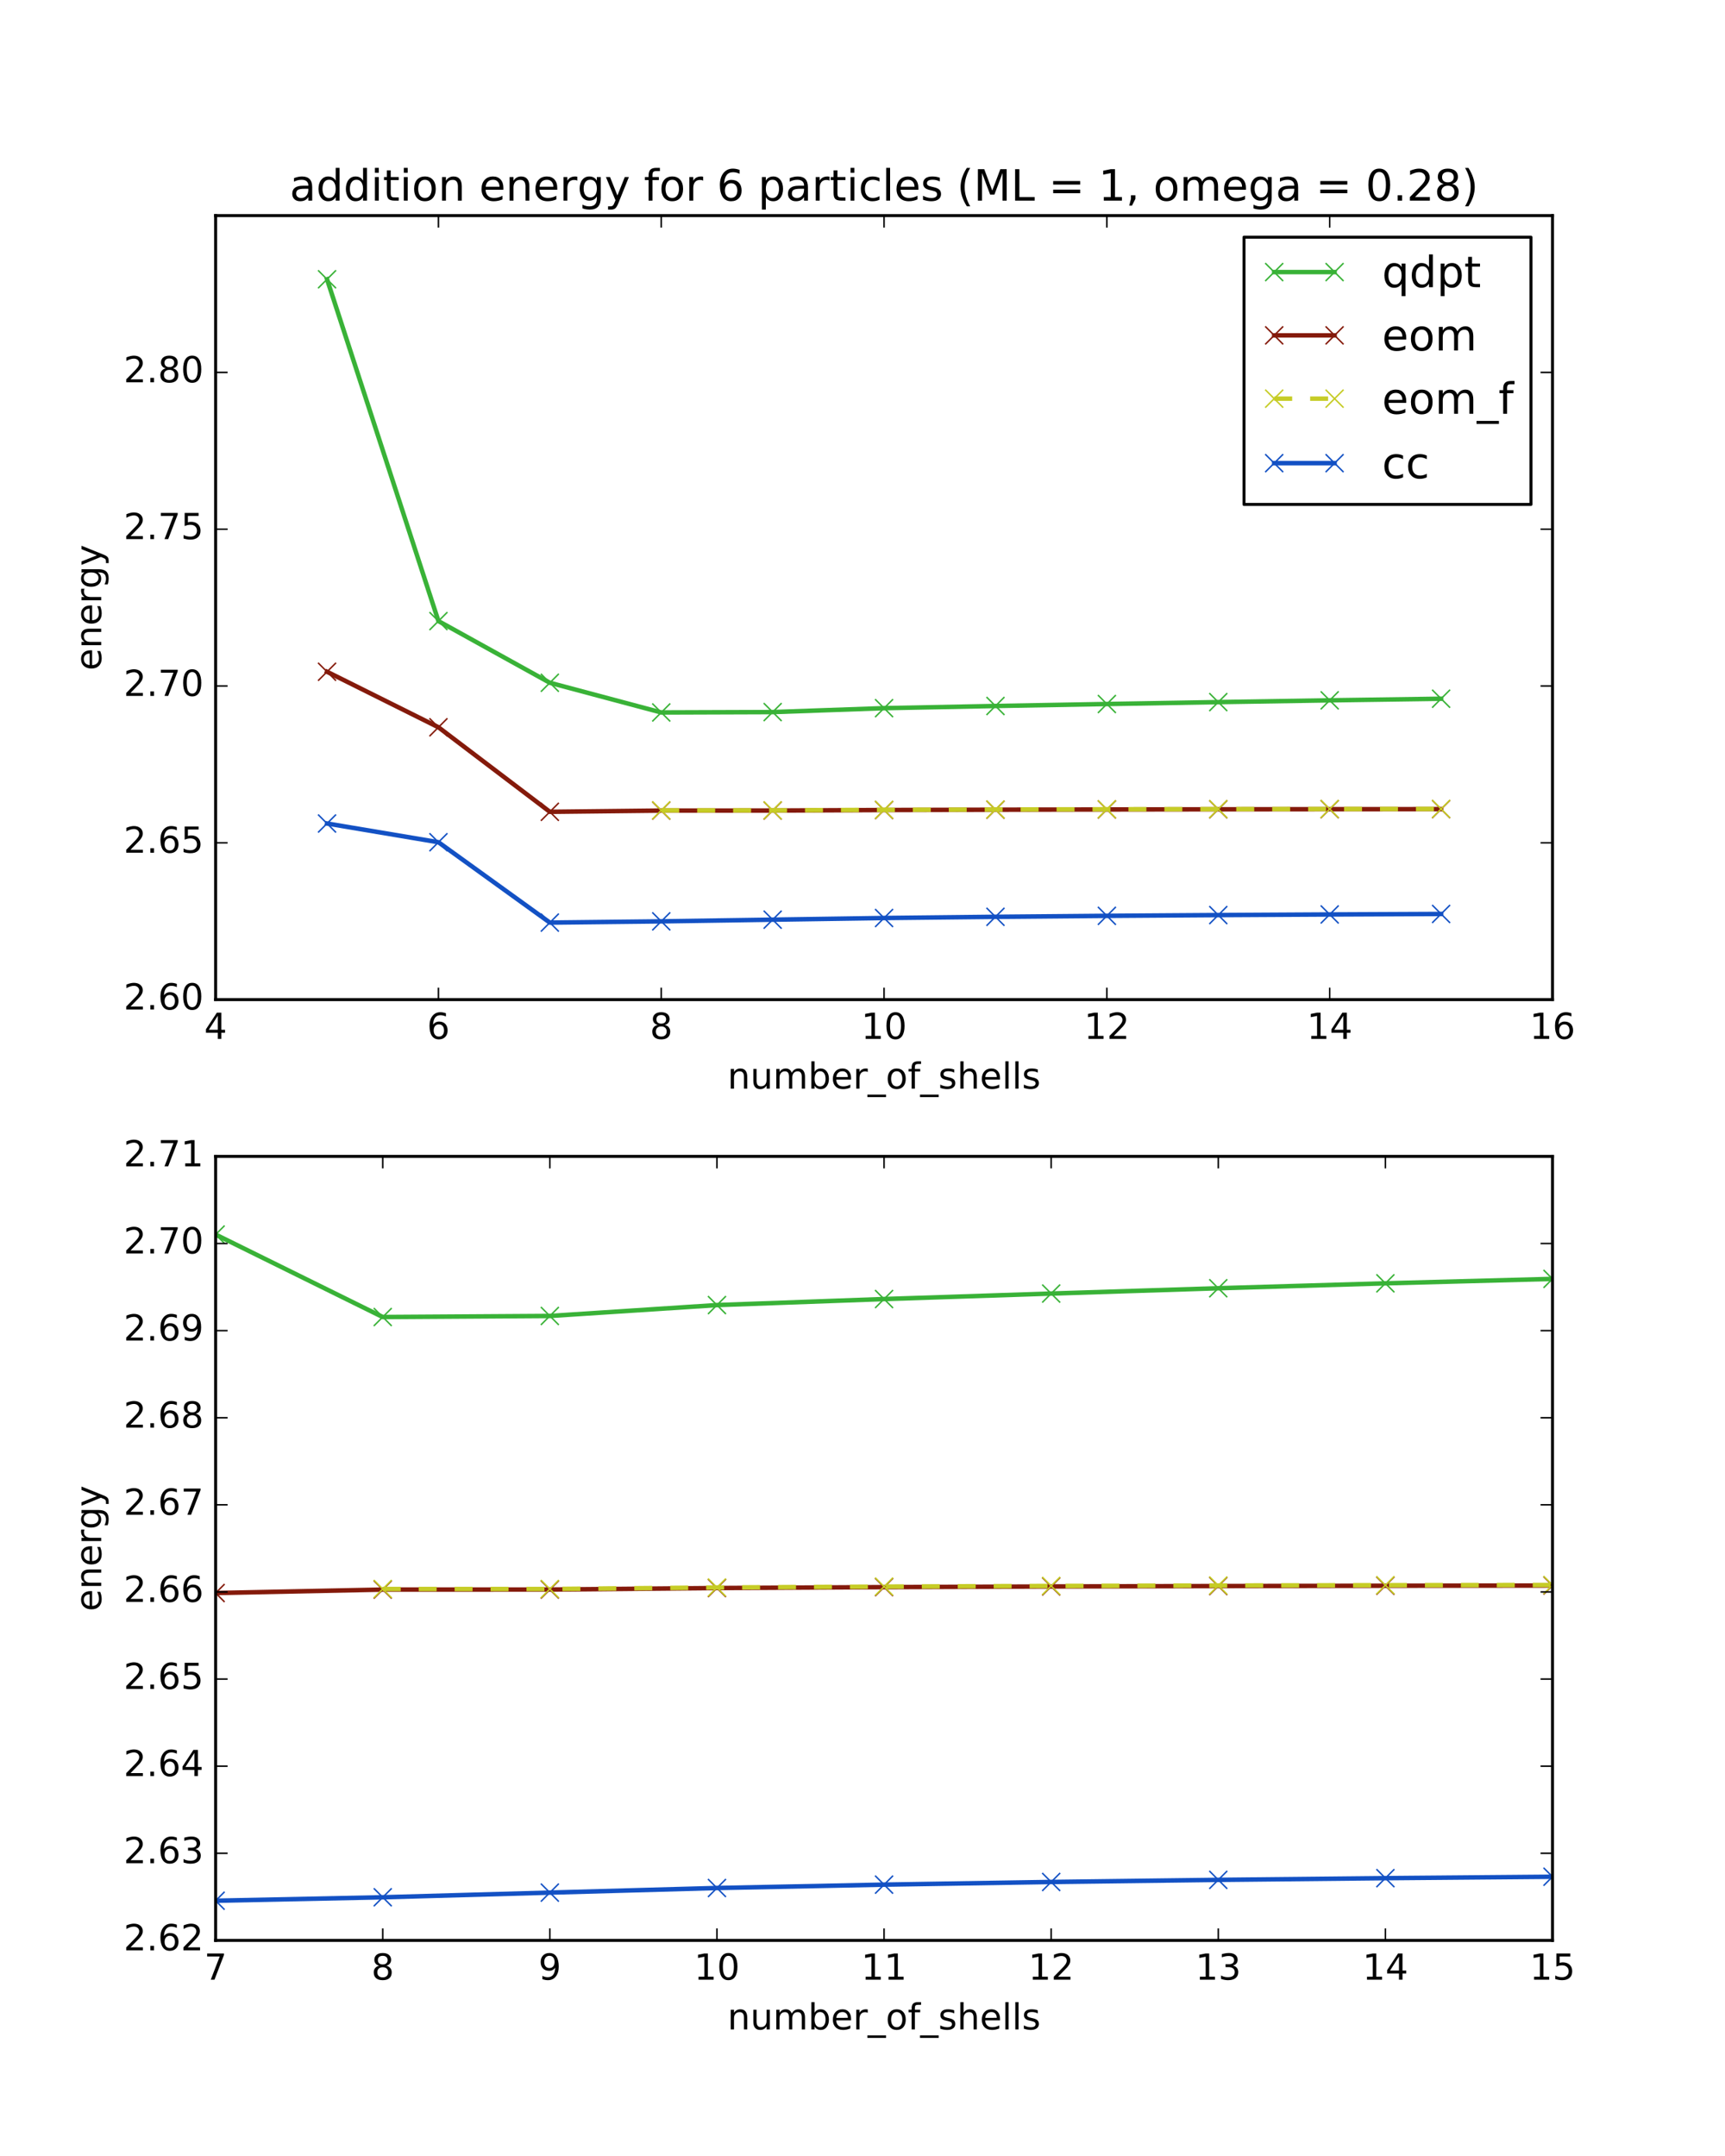 <?xml version="1.0" encoding="utf-8" standalone="no"?>
<!DOCTYPE svg PUBLIC "-//W3C//DTD SVG 1.1//EN"
  "http://www.w3.org/Graphics/SVG/1.1/DTD/svg11.dtd">
<!-- Created with matplotlib (http://matplotlib.org/) -->
<svg height="720pt" version="1.1" viewBox="0 0 576 720" width="576pt" xmlns="http://www.w3.org/2000/svg" xmlns:xlink="http://www.w3.org/1999/xlink">
 <defs>
  <style type="text/css">
*{stroke-linecap:butt;stroke-linejoin:round;stroke-miterlimit:100000;}
  </style>
 </defs>
 <g id="figure_1">
  <g id="patch_1">
   <path d="M 0 720 
L 576 720 
L 576 0 
L 0 0 
z
" style="fill:#ffffff;"/>
  </g>
  <g id="axes_1">
   <g id="patch_2">
    <path d="M 72 333.818 
L 518.4 333.818 
L 518.4 72 
L 72 72 
z
" style="fill:#ffffff;"/>
   </g>
   <g id="line2d_1">
    <path clip-path="url(#pc22240ea31)" d="M 109.2 93.262 
L 146.4 207.415 
L 183.6 228.013 
L 220.8 237.928 
L 258 237.801 
L 295.2 236.493 
L 332.4 235.767 
L 369.6 235.108 
L 406.8 234.469 
L 444 233.878 
L 481.2 233.345 
" style="fill:none;stroke:#39b237;stroke-linecap:square;stroke-width:1.5;"/>
    <defs>
     <path d="M -3 3 
L 3 -3 
M -3 -3 
L 3 3 
" id="m55ac9edc5b" style="stroke:#39b237;stroke-width:0.5;"/>
    </defs>
    <g clip-path="url(#pc22240ea31)">
     <use style="fill:#39b237;stroke:#39b237;stroke-width:0.5;" x="109.2" xlink:href="#m55ac9edc5b" y="93.262"/>
     <use style="fill:#39b237;stroke:#39b237;stroke-width:0.5;" x="146.4" xlink:href="#m55ac9edc5b" y="207.415"/>
     <use style="fill:#39b237;stroke:#39b237;stroke-width:0.5;" x="183.6" xlink:href="#m55ac9edc5b" y="228.013"/>
     <use style="fill:#39b237;stroke:#39b237;stroke-width:0.5;" x="220.8" xlink:href="#m55ac9edc5b" y="237.928"/>
     <use style="fill:#39b237;stroke:#39b237;stroke-width:0.5;" x="258.0" xlink:href="#m55ac9edc5b" y="237.801"/>
     <use style="fill:#39b237;stroke:#39b237;stroke-width:0.5;" x="295.2" xlink:href="#m55ac9edc5b" y="236.493"/>
     <use style="fill:#39b237;stroke:#39b237;stroke-width:0.5;" x="332.4" xlink:href="#m55ac9edc5b" y="235.767"/>
     <use style="fill:#39b237;stroke:#39b237;stroke-width:0.5;" x="369.6" xlink:href="#m55ac9edc5b" y="235.108"/>
     <use style="fill:#39b237;stroke:#39b237;stroke-width:0.5;" x="406.8" xlink:href="#m55ac9edc5b" y="234.469"/>
     <use style="fill:#39b237;stroke:#39b237;stroke-width:0.5;" x="444.0" xlink:href="#m55ac9edc5b" y="233.878"/>
     <use style="fill:#39b237;stroke:#39b237;stroke-width:0.5;" x="481.2" xlink:href="#m55ac9edc5b" y="233.345"/>
    </g>
   </g>
   <g id="line2d_2">
    <path clip-path="url(#pc22240ea31)" d="M 109.2 224.339 
L 146.4 242.872 
L 183.6 271.11 
L 220.8 270.698 
L 258 270.692 
L 295.2 270.511 
L 332.4 270.402 
L 369.6 270.322 
L 406.8 270.272 
L 444 270.234 
L 481.2 270.212 
" style="fill:none;stroke:#841a0b;stroke-linecap:square;stroke-width:1.5;"/>
    <defs>
     <path d="M -3 3 
L 3 -3 
M -3 -3 
L 3 3 
" id="m261d79cceb" style="stroke:#841a0b;stroke-width:0.5;"/>
    </defs>
    <g clip-path="url(#pc22240ea31)">
     <use style="fill:#841a0b;stroke:#841a0b;stroke-width:0.5;" x="109.2" xlink:href="#m261d79cceb" y="224.339"/>
     <use style="fill:#841a0b;stroke:#841a0b;stroke-width:0.5;" x="146.4" xlink:href="#m261d79cceb" y="242.872"/>
     <use style="fill:#841a0b;stroke:#841a0b;stroke-width:0.5;" x="183.6" xlink:href="#m261d79cceb" y="271.11"/>
     <use style="fill:#841a0b;stroke:#841a0b;stroke-width:0.5;" x="220.8" xlink:href="#m261d79cceb" y="270.698"/>
     <use style="fill:#841a0b;stroke:#841a0b;stroke-width:0.5;" x="258.0" xlink:href="#m261d79cceb" y="270.692"/>
     <use style="fill:#841a0b;stroke:#841a0b;stroke-width:0.5;" x="295.2" xlink:href="#m261d79cceb" y="270.511"/>
     <use style="fill:#841a0b;stroke:#841a0b;stroke-width:0.5;" x="332.4" xlink:href="#m261d79cceb" y="270.402"/>
     <use style="fill:#841a0b;stroke:#841a0b;stroke-width:0.5;" x="369.6" xlink:href="#m261d79cceb" y="270.322"/>
     <use style="fill:#841a0b;stroke:#841a0b;stroke-width:0.5;" x="406.8" xlink:href="#m261d79cceb" y="270.272"/>
     <use style="fill:#841a0b;stroke:#841a0b;stroke-width:0.5;" x="444.0" xlink:href="#m261d79cceb" y="270.234"/>
     <use style="fill:#841a0b;stroke:#841a0b;stroke-width:0.5;" x="481.2" xlink:href="#m261d79cceb" y="270.212"/>
    </g>
   </g>
   <g id="line2d_3">
    <path clip-path="url(#pc22240ea31)" d="M 220.8 270.625 
L 258 270.627 
L 295.2 270.447 
L 332.4 270.338 
L 369.6 270.259 
L 406.8 270.207 
L 444 270.171 
L 481.2 270.149 
" style="fill:none;stroke:#c6cc26;stroke-dasharray:6,6;stroke-dashoffset:0.0;stroke-width:1.5;"/>
    <defs>
     <path d="M -3 3 
L 3 -3 
M -3 -3 
L 3 3 
" id="m6da933703f" style="stroke:#c6cc26;stroke-width:0.5;"/>
    </defs>
    <g clip-path="url(#pc22240ea31)">
     <use style="fill:#c6cc26;stroke:#c6cc26;stroke-width:0.5;" x="220.8" xlink:href="#m6da933703f" y="270.625"/>
     <use style="fill:#c6cc26;stroke:#c6cc26;stroke-width:0.5;" x="258.0" xlink:href="#m6da933703f" y="270.627"/>
     <use style="fill:#c6cc26;stroke:#c6cc26;stroke-width:0.5;" x="295.2" xlink:href="#m6da933703f" y="270.447"/>
     <use style="fill:#c6cc26;stroke:#c6cc26;stroke-width:0.5;" x="332.4" xlink:href="#m6da933703f" y="270.338"/>
     <use style="fill:#c6cc26;stroke:#c6cc26;stroke-width:0.5;" x="369.6" xlink:href="#m6da933703f" y="270.259"/>
     <use style="fill:#c6cc26;stroke:#c6cc26;stroke-width:0.5;" x="406.8" xlink:href="#m6da933703f" y="270.207"/>
     <use style="fill:#c6cc26;stroke:#c6cc26;stroke-width:0.5;" x="444.0" xlink:href="#m6da933703f" y="270.171"/>
     <use style="fill:#c6cc26;stroke:#c6cc26;stroke-width:0.5;" x="481.2" xlink:href="#m6da933703f" y="270.149"/>
    </g>
   </g>
   <g id="line2d_4">
    <path clip-path="url(#pc22240ea31)" d="M 109.2 275.013 
L 146.4 281.263 
L 183.6 308.103 
L 220.8 307.688 
L 258 307.128 
L 295.2 306.574 
L 332.4 306.17 
L 369.6 305.848 
L 406.8 305.596 
L 444 305.389 
L 481.2 305.219 
" style="fill:none;stroke:#1351c4;stroke-linecap:square;stroke-width:1.5;"/>
    <defs>
     <path d="M -3 3 
L 3 -3 
M -3 -3 
L 3 3 
" id="md5817b0b1d" style="stroke:#1351c4;stroke-width:0.5;"/>
    </defs>
    <g clip-path="url(#pc22240ea31)">
     <use style="fill:#1351c4;stroke:#1351c4;stroke-width:0.5;" x="109.2" xlink:href="#md5817b0b1d" y="275.013"/>
     <use style="fill:#1351c4;stroke:#1351c4;stroke-width:0.5;" x="146.4" xlink:href="#md5817b0b1d" y="281.263"/>
     <use style="fill:#1351c4;stroke:#1351c4;stroke-width:0.5;" x="183.6" xlink:href="#md5817b0b1d" y="308.103"/>
     <use style="fill:#1351c4;stroke:#1351c4;stroke-width:0.5;" x="220.8" xlink:href="#md5817b0b1d" y="307.688"/>
     <use style="fill:#1351c4;stroke:#1351c4;stroke-width:0.5;" x="258.0" xlink:href="#md5817b0b1d" y="307.128"/>
     <use style="fill:#1351c4;stroke:#1351c4;stroke-width:0.5;" x="295.2" xlink:href="#md5817b0b1d" y="306.574"/>
     <use style="fill:#1351c4;stroke:#1351c4;stroke-width:0.5;" x="332.4" xlink:href="#md5817b0b1d" y="306.17"/>
     <use style="fill:#1351c4;stroke:#1351c4;stroke-width:0.5;" x="369.6" xlink:href="#md5817b0b1d" y="305.848"/>
     <use style="fill:#1351c4;stroke:#1351c4;stroke-width:0.5;" x="406.8" xlink:href="#md5817b0b1d" y="305.596"/>
     <use style="fill:#1351c4;stroke:#1351c4;stroke-width:0.5;" x="444.0" xlink:href="#md5817b0b1d" y="305.389"/>
     <use style="fill:#1351c4;stroke:#1351c4;stroke-width:0.5;" x="481.2" xlink:href="#md5817b0b1d" y="305.219"/>
    </g>
   </g>
   <g id="patch_3">
    <path d="M 72 72 
L 518.4 72 
" style="fill:none;stroke:#000000;stroke-linecap:square;stroke-linejoin:miter;"/>
   </g>
   <g id="patch_4">
    <path d="M 518.4 333.818 
L 518.4 72 
" style="fill:none;stroke:#000000;stroke-linecap:square;stroke-linejoin:miter;"/>
   </g>
   <g id="patch_5">
    <path d="M 72 333.818 
L 518.4 333.818 
" style="fill:none;stroke:#000000;stroke-linecap:square;stroke-linejoin:miter;"/>
   </g>
   <g id="patch_6">
    <path d="M 72 333.818 
L 72 72 
" style="fill:none;stroke:#000000;stroke-linecap:square;stroke-linejoin:miter;"/>
   </g>
   <g id="matplotlib.axis_1">
    <g id="xtick_1">
     <g id="line2d_5">
      <defs>
       <path d="M 0 0 
L 0 -4 
" id="me8865f9fe3" style="stroke:#000000;stroke-width:0.5;"/>
      </defs>
      <g>
       <use style="stroke:#000000;stroke-width:0.5;" x="72.0" xlink:href="#me8865f9fe3" y="333.818"/>
      </g>
     </g>
     <g id="line2d_6">
      <defs>
       <path d="M 0 0 
L 0 4 
" id="m8714e551fa" style="stroke:#000000;stroke-width:0.5;"/>
      </defs>
      <g>
       <use style="stroke:#000000;stroke-width:0.5;" x="72.0" xlink:href="#m8714e551fa" y="72.0"/>
      </g>
     </g>
     <g id="text_1">
      <!-- 4 -->
      <defs>
       <path d="M 37.797 64.312 
L 12.891 25.391 
L 37.797 25.391 
z
M 35.203 72.906 
L 47.609 72.906 
L 47.609 25.391 
L 58.016 25.391 
L 58.016 17.188 
L 47.609 17.188 
L 47.609 0 
L 37.797 0 
L 37.797 17.188 
L 4.891 17.188 
L 4.891 26.703 
z
" id="BitstreamVeraSans-Roman-34"/>
      </defs>
      <g transform="translate(68.183 346.936)scale(0.12 -0.12)">
       <use xlink:href="#BitstreamVeraSans-Roman-34"/>
      </g>
     </g>
    </g>
    <g id="xtick_2">
     <g id="line2d_7">
      <g>
       <use style="stroke:#000000;stroke-width:0.5;" x="146.4" xlink:href="#me8865f9fe3" y="333.818"/>
      </g>
     </g>
     <g id="line2d_8">
      <g>
       <use style="stroke:#000000;stroke-width:0.5;" x="146.4" xlink:href="#m8714e551fa" y="72.0"/>
      </g>
     </g>
     <g id="text_2">
      <!-- 6 -->
      <defs>
       <path d="M 33.016 40.375 
Q 26.375 40.375 22.484 35.828 
Q 18.609 31.297 18.609 23.391 
Q 18.609 15.531 22.484 10.953 
Q 26.375 6.391 33.016 6.391 
Q 39.656 6.391 43.531 10.953 
Q 47.406 15.531 47.406 23.391 
Q 47.406 31.297 43.531 35.828 
Q 39.656 40.375 33.016 40.375 
M 52.594 71.297 
L 52.594 62.312 
Q 48.875 64.062 45.094 64.984 
Q 41.312 65.922 37.594 65.922 
Q 27.828 65.922 22.672 59.328 
Q 17.531 52.734 16.797 39.406 
Q 19.672 43.656 24.016 45.922 
Q 28.375 48.188 33.594 48.188 
Q 44.578 48.188 50.953 41.516 
Q 57.328 34.859 57.328 23.391 
Q 57.328 12.156 50.688 5.359 
Q 44.047 -1.422 33.016 -1.422 
Q 20.359 -1.422 13.672 8.266 
Q 6.984 17.969 6.984 36.375 
Q 6.984 53.656 15.188 63.938 
Q 23.391 74.219 37.203 74.219 
Q 40.922 74.219 44.703 73.484 
Q 48.484 72.75 52.594 71.297 
" id="BitstreamVeraSans-Roman-36"/>
      </defs>
      <g transform="translate(142.583 346.936)scale(0.12 -0.12)">
       <use xlink:href="#BitstreamVeraSans-Roman-36"/>
      </g>
     </g>
    </g>
    <g id="xtick_3">
     <g id="line2d_9">
      <g>
       <use style="stroke:#000000;stroke-width:0.5;" x="220.8" xlink:href="#me8865f9fe3" y="333.818"/>
      </g>
     </g>
     <g id="line2d_10">
      <g>
       <use style="stroke:#000000;stroke-width:0.5;" x="220.8" xlink:href="#m8714e551fa" y="72.0"/>
      </g>
     </g>
     <g id="text_3">
      <!-- 8 -->
      <defs>
       <path d="M 31.781 34.625 
Q 24.75 34.625 20.719 30.859 
Q 16.703 27.094 16.703 20.516 
Q 16.703 13.922 20.719 10.156 
Q 24.75 6.391 31.781 6.391 
Q 38.812 6.391 42.859 10.172 
Q 46.922 13.969 46.922 20.516 
Q 46.922 27.094 42.891 30.859 
Q 38.875 34.625 31.781 34.625 
M 21.922 38.812 
Q 15.578 40.375 12.031 44.719 
Q 8.5 49.078 8.5 55.328 
Q 8.5 64.062 14.719 69.141 
Q 20.953 74.219 31.781 74.219 
Q 42.672 74.219 48.875 69.141 
Q 55.078 64.062 55.078 55.328 
Q 55.078 49.078 51.531 44.719 
Q 48 40.375 41.703 38.812 
Q 48.828 37.156 52.797 32.312 
Q 56.781 27.484 56.781 20.516 
Q 56.781 9.906 50.312 4.234 
Q 43.844 -1.422 31.781 -1.422 
Q 19.734 -1.422 13.25 4.234 
Q 6.781 9.906 6.781 20.516 
Q 6.781 27.484 10.781 32.312 
Q 14.797 37.156 21.922 38.812 
M 18.312 54.391 
Q 18.312 48.734 21.844 45.562 
Q 25.391 42.391 31.781 42.391 
Q 38.141 42.391 41.719 45.562 
Q 45.312 48.734 45.312 54.391 
Q 45.312 60.062 41.719 63.234 
Q 38.141 66.406 31.781 66.406 
Q 25.391 66.406 21.844 63.234 
Q 18.312 60.062 18.312 54.391 
" id="BitstreamVeraSans-Roman-38"/>
      </defs>
      <g transform="translate(216.982 346.936)scale(0.12 -0.12)">
       <use xlink:href="#BitstreamVeraSans-Roman-38"/>
      </g>
     </g>
    </g>
    <g id="xtick_4">
     <g id="line2d_11">
      <g>
       <use style="stroke:#000000;stroke-width:0.5;" x="295.2" xlink:href="#me8865f9fe3" y="333.818"/>
      </g>
     </g>
     <g id="line2d_12">
      <g>
       <use style="stroke:#000000;stroke-width:0.5;" x="295.2" xlink:href="#m8714e551fa" y="72.0"/>
      </g>
     </g>
     <g id="text_4">
      <!-- 10 -->
      <defs>
       <path d="M 31.781 66.406 
Q 24.172 66.406 20.328 58.906 
Q 16.5 51.422 16.5 36.375 
Q 16.5 21.391 20.328 13.891 
Q 24.172 6.391 31.781 6.391 
Q 39.453 6.391 43.281 13.891 
Q 47.125 21.391 47.125 36.375 
Q 47.125 51.422 43.281 58.906 
Q 39.453 66.406 31.781 66.406 
M 31.781 74.219 
Q 44.047 74.219 50.516 64.516 
Q 56.984 54.828 56.984 36.375 
Q 56.984 17.969 50.516 8.266 
Q 44.047 -1.422 31.781 -1.422 
Q 19.531 -1.422 13.062 8.266 
Q 6.594 17.969 6.594 36.375 
Q 6.594 54.828 13.062 64.516 
Q 19.531 74.219 31.781 74.219 
" id="BitstreamVeraSans-Roman-30"/>
       <path d="M 12.406 8.297 
L 28.516 8.297 
L 28.516 63.922 
L 10.984 60.406 
L 10.984 69.391 
L 28.422 72.906 
L 38.281 72.906 
L 38.281 8.297 
L 54.391 8.297 
L 54.391 0 
L 12.406 0 
z
" id="BitstreamVeraSans-Roman-31"/>
      </defs>
      <g transform="translate(287.565 346.936)scale(0.12 -0.12)">
       <use xlink:href="#BitstreamVeraSans-Roman-31"/>
       <use x="63.623" xlink:href="#BitstreamVeraSans-Roman-30"/>
      </g>
     </g>
    </g>
    <g id="xtick_5">
     <g id="line2d_13">
      <g>
       <use style="stroke:#000000;stroke-width:0.5;" x="369.6" xlink:href="#me8865f9fe3" y="333.818"/>
      </g>
     </g>
     <g id="line2d_14">
      <g>
       <use style="stroke:#000000;stroke-width:0.5;" x="369.6" xlink:href="#m8714e551fa" y="72.0"/>
      </g>
     </g>
     <g id="text_5">
      <!-- 12 -->
      <defs>
       <path d="M 19.188 8.297 
L 53.609 8.297 
L 53.609 0 
L 7.328 0 
L 7.328 8.297 
Q 12.938 14.109 22.625 23.891 
Q 32.328 33.688 34.812 36.531 
Q 39.547 41.844 41.422 45.531 
Q 43.312 49.219 43.312 52.781 
Q 43.312 58.594 39.234 62.25 
Q 35.156 65.922 28.609 65.922 
Q 23.969 65.922 18.812 64.312 
Q 13.672 62.703 7.812 59.422 
L 7.812 69.391 
Q 13.766 71.781 18.938 73 
Q 24.125 74.219 28.422 74.219 
Q 39.75 74.219 46.484 68.547 
Q 53.219 62.891 53.219 53.422 
Q 53.219 48.922 51.531 44.891 
Q 49.859 40.875 45.406 35.406 
Q 44.188 33.984 37.641 27.219 
Q 31.109 20.453 19.188 8.297 
" id="BitstreamVeraSans-Roman-32"/>
      </defs>
      <g transform="translate(361.965 346.936)scale(0.12 -0.12)">
       <use xlink:href="#BitstreamVeraSans-Roman-31"/>
       <use x="63.623" xlink:href="#BitstreamVeraSans-Roman-32"/>
      </g>
     </g>
    </g>
    <g id="xtick_6">
     <g id="line2d_15">
      <g>
       <use style="stroke:#000000;stroke-width:0.5;" x="444.0" xlink:href="#me8865f9fe3" y="333.818"/>
      </g>
     </g>
     <g id="line2d_16">
      <g>
       <use style="stroke:#000000;stroke-width:0.5;" x="444.0" xlink:href="#m8714e551fa" y="72.0"/>
      </g>
     </g>
     <g id="text_6">
      <!-- 14 -->
      <g transform="translate(436.365 346.936)scale(0.12 -0.12)">
       <use xlink:href="#BitstreamVeraSans-Roman-31"/>
       <use x="63.623" xlink:href="#BitstreamVeraSans-Roman-34"/>
      </g>
     </g>
    </g>
    <g id="xtick_7">
     <g id="line2d_17">
      <g>
       <use style="stroke:#000000;stroke-width:0.5;" x="518.4" xlink:href="#me8865f9fe3" y="333.818"/>
      </g>
     </g>
     <g id="line2d_18">
      <g>
       <use style="stroke:#000000;stroke-width:0.5;" x="518.4" xlink:href="#m8714e551fa" y="72.0"/>
      </g>
     </g>
     <g id="text_7">
      <!-- 16 -->
      <g transform="translate(510.765 346.936)scale(0.12 -0.12)">
       <use xlink:href="#BitstreamVeraSans-Roman-31"/>
       <use x="63.623" xlink:href="#BitstreamVeraSans-Roman-36"/>
      </g>
     </g>
    </g>
    <g id="text_8">
     <!-- number_of_shells -->
     <defs>
      <path d="M 52 44.188 
Q 55.375 50.25 60.062 53.125 
Q 64.75 56 71.094 56 
Q 79.641 56 84.281 50.016 
Q 88.922 44.047 88.922 33.016 
L 88.922 0 
L 79.891 0 
L 79.891 32.719 
Q 79.891 40.578 77.094 44.375 
Q 74.312 48.188 68.609 48.188 
Q 61.625 48.188 57.562 43.547 
Q 53.516 38.922 53.516 30.906 
L 53.516 0 
L 44.484 0 
L 44.484 32.719 
Q 44.484 40.625 41.703 44.406 
Q 38.922 48.188 33.109 48.188 
Q 26.219 48.188 22.156 43.531 
Q 18.109 38.875 18.109 30.906 
L 18.109 0 
L 9.078 0 
L 9.078 54.688 
L 18.109 54.688 
L 18.109 46.188 
Q 21.188 51.219 25.484 53.609 
Q 29.781 56 35.688 56 
Q 41.656 56 45.828 52.969 
Q 50 49.953 52 44.188 
" id="BitstreamVeraSans-Roman-6d"/>
      <path d="M 30.609 48.391 
Q 23.391 48.391 19.188 42.75 
Q 14.984 37.109 14.984 27.297 
Q 14.984 17.484 19.156 11.844 
Q 23.344 6.203 30.609 6.203 
Q 37.797 6.203 41.984 11.859 
Q 46.188 17.531 46.188 27.297 
Q 46.188 37.016 41.984 42.703 
Q 37.797 48.391 30.609 48.391 
M 30.609 56 
Q 42.328 56 49.016 48.375 
Q 55.719 40.766 55.719 27.297 
Q 55.719 13.875 49.016 6.219 
Q 42.328 -1.422 30.609 -1.422 
Q 18.844 -1.422 12.172 6.219 
Q 5.516 13.875 5.516 27.297 
Q 5.516 40.766 12.172 48.375 
Q 18.844 56 30.609 56 
" id="BitstreamVeraSans-Roman-6f"/>
      <path d="M 9.422 75.984 
L 18.406 75.984 
L 18.406 0 
L 9.422 0 
z
" id="BitstreamVeraSans-Roman-6c"/>
      <path d="M 44.281 53.078 
L 44.281 44.578 
Q 40.484 46.531 36.375 47.5 
Q 32.281 48.484 27.875 48.484 
Q 21.188 48.484 17.844 46.438 
Q 14.5 44.391 14.5 40.281 
Q 14.5 37.156 16.891 35.375 
Q 19.281 33.594 26.516 31.984 
L 29.594 31.297 
Q 39.156 29.25 43.188 25.516 
Q 47.219 21.781 47.219 15.094 
Q 47.219 7.469 41.188 3.016 
Q 35.156 -1.422 24.609 -1.422 
Q 20.219 -1.422 15.453 -0.562 
Q 10.688 0.297 5.422 2 
L 5.422 11.281 
Q 10.406 8.688 15.234 7.391 
Q 20.062 6.109 24.812 6.109 
Q 31.156 6.109 34.562 8.281 
Q 37.984 10.453 37.984 14.406 
Q 37.984 18.062 35.516 20.016 
Q 33.062 21.969 24.703 23.781 
L 21.578 24.516 
Q 13.234 26.266 9.516 29.906 
Q 5.812 33.547 5.812 39.891 
Q 5.812 47.609 11.281 51.797 
Q 16.75 56 26.812 56 
Q 31.781 56 36.172 55.266 
Q 40.578 54.547 44.281 53.078 
" id="BitstreamVeraSans-Roman-73"/>
      <path d="M 8.5 21.578 
L 8.5 54.688 
L 17.484 54.688 
L 17.484 21.922 
Q 17.484 14.156 20.5 10.266 
Q 23.531 6.391 29.594 6.391 
Q 36.859 6.391 41.078 11.031 
Q 45.312 15.672 45.312 23.688 
L 45.312 54.688 
L 54.297 54.688 
L 54.297 0 
L 45.312 0 
L 45.312 8.406 
Q 42.047 3.422 37.719 1 
Q 33.406 -1.422 27.688 -1.422 
Q 18.266 -1.422 13.375 4.438 
Q 8.5 10.297 8.5 21.578 
" id="BitstreamVeraSans-Roman-75"/>
      <path d="M 54.891 33.016 
L 54.891 0 
L 45.906 0 
L 45.906 32.719 
Q 45.906 40.484 42.875 44.328 
Q 39.844 48.188 33.797 48.188 
Q 26.516 48.188 22.312 43.547 
Q 18.109 38.922 18.109 30.906 
L 18.109 0 
L 9.078 0 
L 9.078 54.688 
L 18.109 54.688 
L 18.109 46.188 
Q 21.344 51.125 25.703 53.562 
Q 30.078 56 35.797 56 
Q 45.219 56 50.047 50.172 
Q 54.891 44.344 54.891 33.016 
" id="BitstreamVeraSans-Roman-6e"/>
      <path d="M 48.688 27.297 
Q 48.688 37.203 44.609 42.844 
Q 40.531 48.484 33.406 48.484 
Q 26.266 48.484 22.188 42.844 
Q 18.109 37.203 18.109 27.297 
Q 18.109 17.391 22.188 11.75 
Q 26.266 6.109 33.406 6.109 
Q 40.531 6.109 44.609 11.75 
Q 48.688 17.391 48.688 27.297 
M 18.109 46.391 
Q 20.953 51.266 25.266 53.625 
Q 29.594 56 35.594 56 
Q 45.562 56 51.781 48.094 
Q 58.016 40.188 58.016 27.297 
Q 58.016 14.406 51.781 6.484 
Q 45.562 -1.422 35.594 -1.422 
Q 29.594 -1.422 25.266 0.953 
Q 20.953 3.328 18.109 8.203 
L 18.109 0 
L 9.078 0 
L 9.078 75.984 
L 18.109 75.984 
z
" id="BitstreamVeraSans-Roman-62"/>
      <path d="M 41.109 46.297 
Q 39.594 47.172 37.812 47.578 
Q 36.031 48 33.891 48 
Q 26.266 48 22.188 43.047 
Q 18.109 38.094 18.109 28.812 
L 18.109 0 
L 9.078 0 
L 9.078 54.688 
L 18.109 54.688 
L 18.109 46.188 
Q 20.953 51.172 25.484 53.578 
Q 30.031 56 36.531 56 
Q 37.453 56 38.578 55.875 
Q 39.703 55.766 41.062 55.516 
z
" id="BitstreamVeraSans-Roman-72"/>
      <path d="M 54.891 33.016 
L 54.891 0 
L 45.906 0 
L 45.906 32.719 
Q 45.906 40.484 42.875 44.328 
Q 39.844 48.188 33.797 48.188 
Q 26.516 48.188 22.312 43.547 
Q 18.109 38.922 18.109 30.906 
L 18.109 0 
L 9.078 0 
L 9.078 75.984 
L 18.109 75.984 
L 18.109 46.188 
Q 21.344 51.125 25.703 53.562 
Q 30.078 56 35.797 56 
Q 45.219 56 50.047 50.172 
Q 54.891 44.344 54.891 33.016 
" id="BitstreamVeraSans-Roman-68"/>
      <path d="M 50.984 -16.609 
L 50.984 -23.578 
L -0.984 -23.578 
L -0.984 -16.609 
z
" id="BitstreamVeraSans-Roman-5f"/>
      <path d="M 37.109 75.984 
L 37.109 68.5 
L 28.516 68.5 
Q 23.688 68.5 21.797 66.547 
Q 19.922 64.594 19.922 59.516 
L 19.922 54.688 
L 34.719 54.688 
L 34.719 47.703 
L 19.922 47.703 
L 19.922 0 
L 10.891 0 
L 10.891 47.703 
L 2.297 47.703 
L 2.297 54.688 
L 10.891 54.688 
L 10.891 58.5 
Q 10.891 67.625 15.141 71.797 
Q 19.391 75.984 28.609 75.984 
z
" id="BitstreamVeraSans-Roman-66"/>
      <path d="M 56.203 29.594 
L 56.203 25.203 
L 14.891 25.203 
Q 15.484 15.922 20.484 11.062 
Q 25.484 6.203 34.422 6.203 
Q 39.594 6.203 44.453 7.469 
Q 49.312 8.734 54.109 11.281 
L 54.109 2.781 
Q 49.266 0.734 44.188 -0.344 
Q 39.109 -1.422 33.891 -1.422 
Q 20.797 -1.422 13.156 6.188 
Q 5.516 13.812 5.516 26.812 
Q 5.516 40.234 12.766 48.109 
Q 20.016 56 32.328 56 
Q 43.359 56 49.781 48.891 
Q 56.203 41.797 56.203 29.594 
M 47.219 32.234 
Q 47.125 39.594 43.094 43.984 
Q 39.062 48.391 32.422 48.391 
Q 24.906 48.391 20.391 44.141 
Q 15.875 39.891 15.188 32.172 
z
" id="BitstreamVeraSans-Roman-65"/>
     </defs>
     <g transform="translate(242.92 363.55)scale(0.12 -0.12)">
      <use xlink:href="#BitstreamVeraSans-Roman-6e"/>
      <use x="63.379" xlink:href="#BitstreamVeraSans-Roman-75"/>
      <use x="126.758" xlink:href="#BitstreamVeraSans-Roman-6d"/>
      <use x="224.17" xlink:href="#BitstreamVeraSans-Roman-62"/>
      <use x="287.646" xlink:href="#BitstreamVeraSans-Roman-65"/>
      <use x="349.17" xlink:href="#BitstreamVeraSans-Roman-72"/>
      <use x="390.283" xlink:href="#BitstreamVeraSans-Roman-5f"/>
      <use x="440.283" xlink:href="#BitstreamVeraSans-Roman-6f"/>
      <use x="501.465" xlink:href="#BitstreamVeraSans-Roman-66"/>
      <use x="536.67" xlink:href="#BitstreamVeraSans-Roman-5f"/>
      <use x="586.67" xlink:href="#BitstreamVeraSans-Roman-73"/>
      <use x="638.77" xlink:href="#BitstreamVeraSans-Roman-68"/>
      <use x="702.148" xlink:href="#BitstreamVeraSans-Roman-65"/>
      <use x="763.672" xlink:href="#BitstreamVeraSans-Roman-6c"/>
      <use x="791.455" xlink:href="#BitstreamVeraSans-Roman-6c"/>
      <use x="819.238" xlink:href="#BitstreamVeraSans-Roman-73"/>
     </g>
    </g>
   </g>
   <g id="matplotlib.axis_2">
    <g id="ytick_1">
     <g id="line2d_19">
      <defs>
       <path d="M 0 0 
L 4 0 
" id="m36a2c54560" style="stroke:#000000;stroke-width:0.5;"/>
      </defs>
      <g>
       <use style="stroke:#000000;stroke-width:0.5;" x="72.0" xlink:href="#m36a2c54560" y="333.818"/>
      </g>
     </g>
     <g id="line2d_20">
      <defs>
       <path d="M 0 0 
L -4 0 
" id="mc17697d882" style="stroke:#000000;stroke-width:0.5;"/>
      </defs>
      <g>
       <use style="stroke:#000000;stroke-width:0.5;" x="518.4" xlink:href="#mc17697d882" y="333.818"/>
      </g>
     </g>
     <g id="text_9">
      <!-- 2.60 -->
      <defs>
       <path d="M 10.688 12.406 
L 21 12.406 
L 21 0 
L 10.688 0 
z
" id="BitstreamVeraSans-Roman-2e"/>
      </defs>
      <g transform="translate(41.281 337.129)scale(0.12 -0.12)">
       <use xlink:href="#BitstreamVeraSans-Roman-32"/>
       <use x="63.623" xlink:href="#BitstreamVeraSans-Roman-2e"/>
       <use x="95.41" xlink:href="#BitstreamVeraSans-Roman-36"/>
       <use x="159.033" xlink:href="#BitstreamVeraSans-Roman-30"/>
      </g>
     </g>
    </g>
    <g id="ytick_2">
     <g id="line2d_21">
      <g>
       <use style="stroke:#000000;stroke-width:0.5;" x="72.0" xlink:href="#m36a2c54560" y="281.455"/>
      </g>
     </g>
     <g id="line2d_22">
      <g>
       <use style="stroke:#000000;stroke-width:0.5;" x="518.4" xlink:href="#mc17697d882" y="281.455"/>
      </g>
     </g>
     <g id="text_10">
      <!-- 2.65 -->
      <defs>
       <path d="M 10.797 72.906 
L 49.516 72.906 
L 49.516 64.594 
L 19.828 64.594 
L 19.828 46.734 
Q 21.969 47.469 24.109 47.828 
Q 26.266 48.188 28.422 48.188 
Q 40.625 48.188 47.75 41.5 
Q 54.891 34.812 54.891 23.391 
Q 54.891 11.625 47.562 5.094 
Q 40.234 -1.422 26.906 -1.422 
Q 22.312 -1.422 17.547 -0.641 
Q 12.797 0.141 7.719 1.703 
L 7.719 11.625 
Q 12.109 9.234 16.797 8.062 
Q 21.484 6.891 26.703 6.891 
Q 35.156 6.891 40.078 11.328 
Q 45.016 15.766 45.016 23.391 
Q 45.016 31 40.078 35.438 
Q 35.156 39.891 26.703 39.891 
Q 22.75 39.891 18.812 39.016 
Q 14.891 38.141 10.797 36.281 
z
" id="BitstreamVeraSans-Roman-35"/>
      </defs>
      <g transform="translate(41.281 284.766)scale(0.12 -0.12)">
       <use xlink:href="#BitstreamVeraSans-Roman-32"/>
       <use x="63.623" xlink:href="#BitstreamVeraSans-Roman-2e"/>
       <use x="95.41" xlink:href="#BitstreamVeraSans-Roman-36"/>
       <use x="159.033" xlink:href="#BitstreamVeraSans-Roman-35"/>
      </g>
     </g>
    </g>
    <g id="ytick_3">
     <g id="line2d_23">
      <g>
       <use style="stroke:#000000;stroke-width:0.5;" x="72.0" xlink:href="#m36a2c54560" y="229.091"/>
      </g>
     </g>
     <g id="line2d_24">
      <g>
       <use style="stroke:#000000;stroke-width:0.5;" x="518.4" xlink:href="#mc17697d882" y="229.091"/>
      </g>
     </g>
     <g id="text_11">
      <!-- 2.70 -->
      <defs>
       <path d="M 8.203 72.906 
L 55.078 72.906 
L 55.078 68.703 
L 28.609 0 
L 18.312 0 
L 43.219 64.594 
L 8.203 64.594 
z
" id="BitstreamVeraSans-Roman-37"/>
      </defs>
      <g transform="translate(41.281 232.402)scale(0.12 -0.12)">
       <use xlink:href="#BitstreamVeraSans-Roman-32"/>
       <use x="63.623" xlink:href="#BitstreamVeraSans-Roman-2e"/>
       <use x="95.41" xlink:href="#BitstreamVeraSans-Roman-37"/>
       <use x="159.033" xlink:href="#BitstreamVeraSans-Roman-30"/>
      </g>
     </g>
    </g>
    <g id="ytick_4">
     <g id="line2d_25">
      <g>
       <use style="stroke:#000000;stroke-width:0.5;" x="72.0" xlink:href="#m36a2c54560" y="176.727"/>
      </g>
     </g>
     <g id="line2d_26">
      <g>
       <use style="stroke:#000000;stroke-width:0.5;" x="518.4" xlink:href="#mc17697d882" y="176.727"/>
      </g>
     </g>
     <g id="text_12">
      <!-- 2.75 -->
      <g transform="translate(41.281 180.039)scale(0.12 -0.12)">
       <use xlink:href="#BitstreamVeraSans-Roman-32"/>
       <use x="63.623" xlink:href="#BitstreamVeraSans-Roman-2e"/>
       <use x="95.41" xlink:href="#BitstreamVeraSans-Roman-37"/>
       <use x="159.033" xlink:href="#BitstreamVeraSans-Roman-35"/>
      </g>
     </g>
    </g>
    <g id="ytick_5">
     <g id="line2d_27">
      <g>
       <use style="stroke:#000000;stroke-width:0.5;" x="72.0" xlink:href="#m36a2c54560" y="124.364"/>
      </g>
     </g>
     <g id="line2d_28">
      <g>
       <use style="stroke:#000000;stroke-width:0.5;" x="518.4" xlink:href="#mc17697d882" y="124.364"/>
      </g>
     </g>
     <g id="text_13">
      <!-- 2.80 -->
      <g transform="translate(41.281 127.675)scale(0.12 -0.12)">
       <use xlink:href="#BitstreamVeraSans-Roman-32"/>
       <use x="63.623" xlink:href="#BitstreamVeraSans-Roman-2e"/>
       <use x="95.41" xlink:href="#BitstreamVeraSans-Roman-38"/>
       <use x="159.033" xlink:href="#BitstreamVeraSans-Roman-30"/>
      </g>
     </g>
    </g>
    <g id="text_14">
     <!-- energy -->
     <defs>
      <path d="M 45.406 27.984 
Q 45.406 37.75 41.375 43.109 
Q 37.359 48.484 30.078 48.484 
Q 22.859 48.484 18.828 43.109 
Q 14.797 37.75 14.797 27.984 
Q 14.797 18.266 18.828 12.891 
Q 22.859 7.516 30.078 7.516 
Q 37.359 7.516 41.375 12.891 
Q 45.406 18.266 45.406 27.984 
M 54.391 6.781 
Q 54.391 -7.172 48.188 -13.984 
Q 42 -20.797 29.203 -20.797 
Q 24.469 -20.797 20.266 -20.094 
Q 16.062 -19.391 12.109 -17.922 
L 12.109 -9.188 
Q 16.062 -11.328 19.922 -12.344 
Q 23.781 -13.375 27.781 -13.375 
Q 36.625 -13.375 41.016 -8.766 
Q 45.406 -4.156 45.406 5.172 
L 45.406 9.625 
Q 42.625 4.781 38.281 2.391 
Q 33.938 0 27.875 0 
Q 17.828 0 11.672 7.656 
Q 5.516 15.328 5.516 27.984 
Q 5.516 40.672 11.672 48.328 
Q 17.828 56 27.875 56 
Q 33.938 56 38.281 53.609 
Q 42.625 51.219 45.406 46.391 
L 45.406 54.688 
L 54.391 54.688 
z
" id="BitstreamVeraSans-Roman-67"/>
      <path d="M 32.172 -5.078 
Q 28.375 -14.844 24.75 -17.812 
Q 21.141 -20.797 15.094 -20.797 
L 7.906 -20.797 
L 7.906 -13.281 
L 13.188 -13.281 
Q 16.891 -13.281 18.938 -11.516 
Q 21 -9.766 23.484 -3.219 
L 25.094 0.875 
L 2.984 54.688 
L 12.5 54.688 
L 29.594 11.922 
L 46.688 54.688 
L 56.203 54.688 
z
" id="BitstreamVeraSans-Roman-79"/>
     </defs>
     <g transform="translate(33.786 223.921)rotate(-90.0)scale(0.12 -0.12)">
      <use xlink:href="#BitstreamVeraSans-Roman-65"/>
      <use x="61.523" xlink:href="#BitstreamVeraSans-Roman-6e"/>
      <use x="124.902" xlink:href="#BitstreamVeraSans-Roman-65"/>
      <use x="186.426" xlink:href="#BitstreamVeraSans-Roman-72"/>
      <use x="227.523" xlink:href="#BitstreamVeraSans-Roman-67"/>
      <use x="291.0" xlink:href="#BitstreamVeraSans-Roman-79"/>
     </g>
    </g>
   </g>
   <g id="text_15">
    <!-- addition energy for 6 particles (ML = 1, omega = 0.28) -->
    <defs>
     <path d="M 45.406 46.391 
L 45.406 75.984 
L 54.391 75.984 
L 54.391 0 
L 45.406 0 
L 45.406 8.203 
Q 42.578 3.328 38.25 0.953 
Q 33.938 -1.422 27.875 -1.422 
Q 17.969 -1.422 11.734 6.484 
Q 5.516 14.406 5.516 27.297 
Q 5.516 40.188 11.734 48.094 
Q 17.969 56 27.875 56 
Q 33.938 56 38.25 53.625 
Q 42.578 51.266 45.406 46.391 
M 14.797 27.297 
Q 14.797 17.391 18.875 11.75 
Q 22.953 6.109 30.078 6.109 
Q 37.203 6.109 41.297 11.75 
Q 45.406 17.391 45.406 27.297 
Q 45.406 37.203 41.297 42.844 
Q 37.203 48.484 30.078 48.484 
Q 22.953 48.484 18.875 42.844 
Q 14.797 37.203 14.797 27.297 
" id="BitstreamVeraSans-Roman-64"/>
     <path d="M 8.016 75.875 
L 15.828 75.875 
Q 23.141 64.359 26.781 53.312 
Q 30.422 42.281 30.422 31.391 
Q 30.422 20.453 26.781 9.375 
Q 23.141 -1.703 15.828 -13.188 
L 8.016 -13.188 
Q 14.5 -2 17.703 9.062 
Q 20.906 20.125 20.906 31.391 
Q 20.906 42.672 17.703 53.656 
Q 14.5 64.656 8.016 75.875 
" id="BitstreamVeraSans-Roman-29"/>
     <path d="M 9.812 72.906 
L 19.672 72.906 
L 19.672 8.297 
L 55.172 8.297 
L 55.172 0 
L 9.812 0 
z
" id="BitstreamVeraSans-Roman-4c"/>
     <path d="M 48.781 52.594 
L 48.781 44.188 
Q 44.969 46.297 41.141 47.344 
Q 37.312 48.391 33.406 48.391 
Q 24.656 48.391 19.812 42.844 
Q 14.984 37.312 14.984 27.297 
Q 14.984 17.281 19.812 11.734 
Q 24.656 6.203 33.406 6.203 
Q 37.312 6.203 41.141 7.25 
Q 44.969 8.297 48.781 10.406 
L 48.781 2.094 
Q 45.016 0.344 40.984 -0.531 
Q 36.969 -1.422 32.422 -1.422 
Q 20.062 -1.422 12.781 6.344 
Q 5.516 14.109 5.516 27.297 
Q 5.516 40.672 12.859 48.328 
Q 20.219 56 33.016 56 
Q 37.156 56 41.109 55.141 
Q 45.062 54.297 48.781 52.594 
" id="BitstreamVeraSans-Roman-63"/>
     <path d="M 18.312 70.219 
L 18.312 54.688 
L 36.812 54.688 
L 36.812 47.703 
L 18.312 47.703 
L 18.312 18.016 
Q 18.312 11.328 20.141 9.422 
Q 21.969 7.516 27.594 7.516 
L 36.812 7.516 
L 36.812 0 
L 27.594 0 
Q 17.188 0 13.234 3.875 
Q 9.281 7.766 9.281 18.016 
L 9.281 47.703 
L 2.688 47.703 
L 2.688 54.688 
L 9.281 54.688 
L 9.281 70.219 
z
" id="BitstreamVeraSans-Roman-74"/>
     <path id="BitstreamVeraSans-Roman-20"/>
     <path d="M 9.812 72.906 
L 24.516 72.906 
L 43.109 23.297 
L 61.812 72.906 
L 76.516 72.906 
L 76.516 0 
L 66.891 0 
L 66.891 64.016 
L 48.094 14.016 
L 38.188 14.016 
L 19.391 64.016 
L 19.391 0 
L 9.812 0 
z
" id="BitstreamVeraSans-Roman-4d"/>
     <path d="M 18.109 8.203 
L 18.109 -20.797 
L 9.078 -20.797 
L 9.078 54.688 
L 18.109 54.688 
L 18.109 46.391 
Q 20.953 51.266 25.266 53.625 
Q 29.594 56 35.594 56 
Q 45.562 56 51.781 48.094 
Q 58.016 40.188 58.016 27.297 
Q 58.016 14.406 51.781 6.484 
Q 45.562 -1.422 35.594 -1.422 
Q 29.594 -1.422 25.266 0.953 
Q 20.953 3.328 18.109 8.203 
M 48.688 27.297 
Q 48.688 37.203 44.609 42.844 
Q 40.531 48.484 33.406 48.484 
Q 26.266 48.484 22.188 42.844 
Q 18.109 37.203 18.109 27.297 
Q 18.109 17.391 22.188 11.75 
Q 26.266 6.109 33.406 6.109 
Q 40.531 6.109 44.609 11.75 
Q 48.688 17.391 48.688 27.297 
" id="BitstreamVeraSans-Roman-70"/>
     <path d="M 10.594 45.406 
L 73.188 45.406 
L 73.188 37.203 
L 10.594 37.203 
z
M 10.594 25.484 
L 73.188 25.484 
L 73.188 17.188 
L 10.594 17.188 
z
" id="BitstreamVeraSans-Roman-3d"/>
     <path d="M 31 75.875 
Q 24.469 64.656 21.281 53.656 
Q 18.109 42.672 18.109 31.391 
Q 18.109 20.125 21.312 9.062 
Q 24.516 -2 31 -13.188 
L 23.188 -13.188 
Q 15.875 -1.703 12.234 9.375 
Q 8.594 20.453 8.594 31.391 
Q 8.594 42.281 12.203 53.312 
Q 15.828 64.359 23.188 75.875 
z
" id="BitstreamVeraSans-Roman-28"/>
     <path d="M 11.719 12.406 
L 22.016 12.406 
L 22.016 4 
L 14.016 -11.625 
L 7.719 -11.625 
L 11.719 4 
z
" id="BitstreamVeraSans-Roman-2c"/>
     <path d="M 9.422 54.688 
L 18.406 54.688 
L 18.406 0 
L 9.422 0 
z
M 9.422 75.984 
L 18.406 75.984 
L 18.406 64.594 
L 9.422 64.594 
z
" id="BitstreamVeraSans-Roman-69"/>
     <path d="M 34.281 27.484 
Q 23.391 27.484 19.188 25 
Q 14.984 22.516 14.984 16.5 
Q 14.984 11.719 18.141 8.906 
Q 21.297 6.109 26.703 6.109 
Q 34.188 6.109 38.703 11.406 
Q 43.219 16.703 43.219 25.484 
L 43.219 27.484 
z
M 52.203 31.203 
L 52.203 0 
L 43.219 0 
L 43.219 8.297 
Q 40.141 3.328 35.547 0.953 
Q 30.953 -1.422 24.312 -1.422 
Q 15.922 -1.422 10.953 3.297 
Q 6 8.016 6 15.922 
Q 6 25.141 12.172 29.828 
Q 18.359 34.516 30.609 34.516 
L 43.219 34.516 
L 43.219 35.406 
Q 43.219 41.609 39.141 45 
Q 35.062 48.391 27.688 48.391 
Q 23 48.391 18.547 47.266 
Q 14.109 46.141 10.016 43.891 
L 10.016 52.203 
Q 14.938 54.109 19.578 55.047 
Q 24.219 56 28.609 56 
Q 40.484 56 46.344 49.844 
Q 52.203 43.703 52.203 31.203 
" id="BitstreamVeraSans-Roman-61"/>
    </defs>
    <g transform="translate(96.729 67.0)scale(0.144 -0.144)">
     <use xlink:href="#BitstreamVeraSans-Roman-61"/>
     <use x="61.279" xlink:href="#BitstreamVeraSans-Roman-64"/>
     <use x="124.756" xlink:href="#BitstreamVeraSans-Roman-64"/>
     <use x="188.232" xlink:href="#BitstreamVeraSans-Roman-69"/>
     <use x="216.016" xlink:href="#BitstreamVeraSans-Roman-74"/>
     <use x="255.225" xlink:href="#BitstreamVeraSans-Roman-69"/>
     <use x="283.008" xlink:href="#BitstreamVeraSans-Roman-6f"/>
     <use x="344.189" xlink:href="#BitstreamVeraSans-Roman-6e"/>
     <use x="407.568" xlink:href="#BitstreamVeraSans-Roman-20"/>
     <use x="439.355" xlink:href="#BitstreamVeraSans-Roman-65"/>
     <use x="500.879" xlink:href="#BitstreamVeraSans-Roman-6e"/>
     <use x="564.258" xlink:href="#BitstreamVeraSans-Roman-65"/>
     <use x="625.781" xlink:href="#BitstreamVeraSans-Roman-72"/>
     <use x="666.879" xlink:href="#BitstreamVeraSans-Roman-67"/>
     <use x="730.355" xlink:href="#BitstreamVeraSans-Roman-79"/>
     <use x="789.535" xlink:href="#BitstreamVeraSans-Roman-20"/>
     <use x="821.322" xlink:href="#BitstreamVeraSans-Roman-66"/>
     <use x="856.527" xlink:href="#BitstreamVeraSans-Roman-6f"/>
     <use x="917.709" xlink:href="#BitstreamVeraSans-Roman-72"/>
     <use x="958.822" xlink:href="#BitstreamVeraSans-Roman-20"/>
     <use x="990.609" xlink:href="#BitstreamVeraSans-Roman-36"/>
     <use x="1054.232" xlink:href="#BitstreamVeraSans-Roman-20"/>
     <use x="1086.02" xlink:href="#BitstreamVeraSans-Roman-70"/>
     <use x="1149.496" xlink:href="#BitstreamVeraSans-Roman-61"/>
     <use x="1210.775" xlink:href="#BitstreamVeraSans-Roman-72"/>
     <use x="1251.889" xlink:href="#BitstreamVeraSans-Roman-74"/>
     <use x="1291.098" xlink:href="#BitstreamVeraSans-Roman-69"/>
     <use x="1318.881" xlink:href="#BitstreamVeraSans-Roman-63"/>
     <use x="1373.861" xlink:href="#BitstreamVeraSans-Roman-6c"/>
     <use x="1401.645" xlink:href="#BitstreamVeraSans-Roman-65"/>
     <use x="1463.168" xlink:href="#BitstreamVeraSans-Roman-73"/>
     <use x="1515.268" xlink:href="#BitstreamVeraSans-Roman-20"/>
     <use x="1547.055" xlink:href="#BitstreamVeraSans-Roman-28"/>
     <use x="1586.068" xlink:href="#BitstreamVeraSans-Roman-4d"/>
     <use x="1672.348" xlink:href="#BitstreamVeraSans-Roman-4c"/>
     <use x="1728.061" xlink:href="#BitstreamVeraSans-Roman-20"/>
     <use x="1759.848" xlink:href="#BitstreamVeraSans-Roman-3d"/>
     <use x="1843.637" xlink:href="#BitstreamVeraSans-Roman-20"/>
     <use x="1875.424" xlink:href="#BitstreamVeraSans-Roman-31"/>
     <use x="1939.047" xlink:href="#BitstreamVeraSans-Roman-2c"/>
     <use x="1970.834" xlink:href="#BitstreamVeraSans-Roman-20"/>
     <use x="2002.621" xlink:href="#BitstreamVeraSans-Roman-6f"/>
     <use x="2063.803" xlink:href="#BitstreamVeraSans-Roman-6d"/>
     <use x="2161.215" xlink:href="#BitstreamVeraSans-Roman-65"/>
     <use x="2222.738" xlink:href="#BitstreamVeraSans-Roman-67"/>
     <use x="2286.215" xlink:href="#BitstreamVeraSans-Roman-61"/>
     <use x="2347.494" xlink:href="#BitstreamVeraSans-Roman-20"/>
     <use x="2379.281" xlink:href="#BitstreamVeraSans-Roman-3d"/>
     <use x="2463.07" xlink:href="#BitstreamVeraSans-Roman-20"/>
     <use x="2494.857" xlink:href="#BitstreamVeraSans-Roman-30"/>
     <use x="2558.48" xlink:href="#BitstreamVeraSans-Roman-2e"/>
     <use x="2590.268" xlink:href="#BitstreamVeraSans-Roman-32"/>
     <use x="2653.891" xlink:href="#BitstreamVeraSans-Roman-38"/>
     <use x="2717.514" xlink:href="#BitstreamVeraSans-Roman-29"/>
    </g>
   </g>
   <g id="legend_1">
    <g id="patch_7">
     <path d="M 415.393 168.466 
L 511.2 168.466 
L 511.2 79.2 
L 415.393 79.2 
z
" style="fill:#ffffff;stroke:#000000;stroke-linejoin:miter;"/>
    </g>
    <g id="line2d_29">
     <path d="M 425.473 90.862 
L 445.633 90.862 
" style="fill:none;stroke:#39b237;stroke-linecap:square;stroke-width:1.5;"/>
    </g>
    <g id="line2d_30">
     <g>
      <use style="fill:#39b237;stroke:#39b237;stroke-width:0.5;" x="425.473" xlink:href="#m55ac9edc5b" y="90.862"/>
      <use style="fill:#39b237;stroke:#39b237;stroke-width:0.5;" x="445.633" xlink:href="#m55ac9edc5b" y="90.862"/>
     </g>
    </g>
    <g id="text_16">
     <!-- qdpt -->
     <defs>
      <path d="M 14.797 27.297 
Q 14.797 17.391 18.875 11.75 
Q 22.953 6.109 30.078 6.109 
Q 37.203 6.109 41.297 11.75 
Q 45.406 17.391 45.406 27.297 
Q 45.406 37.203 41.297 42.844 
Q 37.203 48.484 30.078 48.484 
Q 22.953 48.484 18.875 42.844 
Q 14.797 37.203 14.797 27.297 
M 45.406 8.203 
Q 42.578 3.328 38.25 0.953 
Q 33.938 -1.422 27.875 -1.422 
Q 17.969 -1.422 11.734 6.484 
Q 5.516 14.406 5.516 27.297 
Q 5.516 40.188 11.734 48.094 
Q 17.969 56 27.875 56 
Q 33.938 56 38.25 53.625 
Q 42.578 51.266 45.406 46.391 
L 45.406 54.688 
L 54.391 54.688 
L 54.391 -20.797 
L 45.406 -20.797 
z
" id="BitstreamVeraSans-Roman-71"/>
     </defs>
     <g transform="translate(461.473 95.902)scale(0.144 -0.144)">
      <use xlink:href="#BitstreamVeraSans-Roman-71"/>
      <use x="63.477" xlink:href="#BitstreamVeraSans-Roman-64"/>
      <use x="126.953" xlink:href="#BitstreamVeraSans-Roman-70"/>
      <use x="190.43" xlink:href="#BitstreamVeraSans-Roman-74"/>
     </g>
    </g>
    <g id="line2d_31">
     <path d="M 425.473 111.998 
L 445.633 111.998 
" style="fill:none;stroke:#841a0b;stroke-linecap:square;stroke-width:1.5;"/>
    </g>
    <g id="line2d_32">
     <g>
      <use style="fill:#841a0b;stroke:#841a0b;stroke-width:0.5;" x="425.473" xlink:href="#m261d79cceb" y="111.998"/>
      <use style="fill:#841a0b;stroke:#841a0b;stroke-width:0.5;" x="445.633" xlink:href="#m261d79cceb" y="111.998"/>
     </g>
    </g>
    <g id="text_17">
     <!-- eom -->
     <g transform="translate(461.473 117.038)scale(0.144 -0.144)">
      <use xlink:href="#BitstreamVeraSans-Roman-65"/>
      <use x="61.523" xlink:href="#BitstreamVeraSans-Roman-6f"/>
      <use x="122.705" xlink:href="#BitstreamVeraSans-Roman-6d"/>
     </g>
    </g>
    <g id="line2d_33">
     <path d="M 425.473 133.135 
L 445.633 133.135 
" style="fill:none;stroke:#c6cc26;stroke-dasharray:6,6;stroke-dashoffset:0.0;stroke-width:1.5;"/>
    </g>
    <g id="line2d_34">
     <g>
      <use style="fill:#c6cc26;stroke:#c6cc26;stroke-width:0.5;" x="425.473" xlink:href="#m6da933703f" y="133.135"/>
      <use style="fill:#c6cc26;stroke:#c6cc26;stroke-width:0.5;" x="445.633" xlink:href="#m6da933703f" y="133.135"/>
     </g>
    </g>
    <g id="text_18">
     <!-- eom_f -->
     <g transform="translate(461.473 138.175)scale(0.144 -0.144)">
      <use xlink:href="#BitstreamVeraSans-Roman-65"/>
      <use x="61.523" xlink:href="#BitstreamVeraSans-Roman-6f"/>
      <use x="122.705" xlink:href="#BitstreamVeraSans-Roman-6d"/>
      <use x="220.117" xlink:href="#BitstreamVeraSans-Roman-5f"/>
      <use x="270.117" xlink:href="#BitstreamVeraSans-Roman-66"/>
     </g>
    </g>
    <g id="line2d_35">
     <path d="M 425.473 154.672 
L 445.633 154.672 
" style="fill:none;stroke:#1351c4;stroke-linecap:square;stroke-width:1.5;"/>
    </g>
    <g id="line2d_36">
     <g>
      <use style="fill:#1351c4;stroke:#1351c4;stroke-width:0.5;" x="425.473" xlink:href="#md5817b0b1d" y="154.672"/>
      <use style="fill:#1351c4;stroke:#1351c4;stroke-width:0.5;" x="445.633" xlink:href="#md5817b0b1d" y="154.672"/>
     </g>
    </g>
    <g id="text_19">
     <!-- cc -->
     <g transform="translate(461.473 159.712)scale(0.144 -0.144)">
      <use xlink:href="#BitstreamVeraSans-Roman-63"/>
      <use x="54.98" xlink:href="#BitstreamVeraSans-Roman-63"/>
     </g>
    </g>
   </g>
  </g>
  <g id="axes_2">
   <g id="patch_8">
    <path d="M 72 648 
L 518.4 648 
L 518.4 386.182 
L 72 386.182 
z
" style="fill:#ffffff;"/>
   </g>
   <g id="line2d_37">
    <path clip-path="url(#pc17e3b4c6b)" d="M 72 412.279 
L 127.8 439.821 
L 183.6 439.468 
L 239.4 435.834 
L 295.2 433.817 
L 351 431.987 
L 406.8 430.211 
L 462.6 428.57 
L 518.4 427.088 
" style="fill:none;stroke:#39b237;stroke-linecap:square;stroke-width:1.5;"/>
    <g clip-path="url(#pc17e3b4c6b)">
     <use style="fill:#39b237;stroke:#39b237;stroke-width:0.5;" x="72.0" xlink:href="#m55ac9edc5b" y="412.279"/>
     <use style="fill:#39b237;stroke:#39b237;stroke-width:0.5;" x="127.8" xlink:href="#m55ac9edc5b" y="439.821"/>
     <use style="fill:#39b237;stroke:#39b237;stroke-width:0.5;" x="183.6" xlink:href="#m55ac9edc5b" y="439.468"/>
     <use style="fill:#39b237;stroke:#39b237;stroke-width:0.5;" x="239.4" xlink:href="#m55ac9edc5b" y="435.834"/>
     <use style="fill:#39b237;stroke:#39b237;stroke-width:0.5;" x="295.2" xlink:href="#m55ac9edc5b" y="433.817"/>
     <use style="fill:#39b237;stroke:#39b237;stroke-width:0.5;" x="351.0" xlink:href="#m55ac9edc5b" y="431.987"/>
     <use style="fill:#39b237;stroke:#39b237;stroke-width:0.5;" x="406.8" xlink:href="#m55ac9edc5b" y="430.211"/>
     <use style="fill:#39b237;stroke:#39b237;stroke-width:0.5;" x="462.6" xlink:href="#m55ac9edc5b" y="428.57"/>
     <use style="fill:#39b237;stroke:#39b237;stroke-width:0.5;" x="518.4" xlink:href="#m55ac9edc5b" y="427.088"/>
    </g>
   </g>
   <g id="line2d_38">
    <path clip-path="url(#pc17e3b4c6b)" d="M 72 531.992 
L 127.8 530.847 
L 183.6 530.832 
L 239.4 530.33 
L 295.2 530.025 
L 351 529.803 
L 406.8 529.664 
L 462.6 529.558 
L 518.4 529.498 
" style="fill:none;stroke:#841a0b;stroke-linecap:square;stroke-width:1.5;"/>
    <g clip-path="url(#pc17e3b4c6b)">
     <use style="fill:#841a0b;stroke:#841a0b;stroke-width:0.5;" x="72.0" xlink:href="#m261d79cceb" y="531.992"/>
     <use style="fill:#841a0b;stroke:#841a0b;stroke-width:0.5;" x="127.8" xlink:href="#m261d79cceb" y="530.847"/>
     <use style="fill:#841a0b;stroke:#841a0b;stroke-width:0.5;" x="183.6" xlink:href="#m261d79cceb" y="530.832"/>
     <use style="fill:#841a0b;stroke:#841a0b;stroke-width:0.5;" x="239.4" xlink:href="#m261d79cceb" y="530.33"/>
     <use style="fill:#841a0b;stroke:#841a0b;stroke-width:0.5;" x="295.2" xlink:href="#m261d79cceb" y="530.025"/>
     <use style="fill:#841a0b;stroke:#841a0b;stroke-width:0.5;" x="351.0" xlink:href="#m261d79cceb" y="529.803"/>
     <use style="fill:#841a0b;stroke:#841a0b;stroke-width:0.5;" x="406.8" xlink:href="#m261d79cceb" y="529.664"/>
     <use style="fill:#841a0b;stroke:#841a0b;stroke-width:0.5;" x="462.6" xlink:href="#m261d79cceb" y="529.558"/>
     <use style="fill:#841a0b;stroke:#841a0b;stroke-width:0.5;" x="518.4" xlink:href="#m261d79cceb" y="529.498"/>
    </g>
   </g>
   <g id="line2d_39">
    <path clip-path="url(#pc17e3b4c6b)" d="M 127.8 530.646 
L 183.6 530.651 
L 239.4 530.151 
L 295.2 529.847 
L 351 529.629 
L 406.8 529.485 
L 462.6 529.384 
L 518.4 529.323 
" style="fill:none;stroke:#c6cc26;stroke-dasharray:6,6;stroke-dashoffset:0.0;stroke-width:1.5;"/>
    <g clip-path="url(#pc17e3b4c6b)">
     <use style="fill:#c6cc26;stroke:#c6cc26;stroke-width:0.5;" x="127.8" xlink:href="#m6da933703f" y="530.646"/>
     <use style="fill:#c6cc26;stroke:#c6cc26;stroke-width:0.5;" x="183.6" xlink:href="#m6da933703f" y="530.651"/>
     <use style="fill:#c6cc26;stroke:#c6cc26;stroke-width:0.5;" x="239.4" xlink:href="#m6da933703f" y="530.151"/>
     <use style="fill:#c6cc26;stroke:#c6cc26;stroke-width:0.5;" x="295.2" xlink:href="#m6da933703f" y="529.847"/>
     <use style="fill:#c6cc26;stroke:#c6cc26;stroke-width:0.5;" x="351.0" xlink:href="#m6da933703f" y="529.629"/>
     <use style="fill:#c6cc26;stroke:#c6cc26;stroke-width:0.5;" x="406.8" xlink:href="#m6da933703f" y="529.485"/>
     <use style="fill:#c6cc26;stroke:#c6cc26;stroke-width:0.5;" x="462.6" xlink:href="#m6da933703f" y="529.384"/>
     <use style="fill:#c6cc26;stroke:#c6cc26;stroke-width:0.5;" x="518.4" xlink:href="#m6da933703f" y="529.323"/>
    </g>
   </g>
   <g id="line2d_40">
    <path clip-path="url(#pc17e3b4c6b)" d="M 72 634.752 
L 127.8 633.599 
L 183.6 632.041 
L 239.4 630.503 
L 295.2 629.381 
L 351 628.488 
L 406.8 627.786 
L 462.6 627.213 
L 518.4 626.739 
" style="fill:none;stroke:#1351c4;stroke-linecap:square;stroke-width:1.5;"/>
    <g clip-path="url(#pc17e3b4c6b)">
     <use style="fill:#1351c4;stroke:#1351c4;stroke-width:0.5;" x="72.0" xlink:href="#md5817b0b1d" y="634.752"/>
     <use style="fill:#1351c4;stroke:#1351c4;stroke-width:0.5;" x="127.8" xlink:href="#md5817b0b1d" y="633.599"/>
     <use style="fill:#1351c4;stroke:#1351c4;stroke-width:0.5;" x="183.6" xlink:href="#md5817b0b1d" y="632.041"/>
     <use style="fill:#1351c4;stroke:#1351c4;stroke-width:0.5;" x="239.4" xlink:href="#md5817b0b1d" y="630.503"/>
     <use style="fill:#1351c4;stroke:#1351c4;stroke-width:0.5;" x="295.2" xlink:href="#md5817b0b1d" y="629.381"/>
     <use style="fill:#1351c4;stroke:#1351c4;stroke-width:0.5;" x="351.0" xlink:href="#md5817b0b1d" y="628.488"/>
     <use style="fill:#1351c4;stroke:#1351c4;stroke-width:0.5;" x="406.8" xlink:href="#md5817b0b1d" y="627.786"/>
     <use style="fill:#1351c4;stroke:#1351c4;stroke-width:0.5;" x="462.6" xlink:href="#md5817b0b1d" y="627.213"/>
     <use style="fill:#1351c4;stroke:#1351c4;stroke-width:0.5;" x="518.4" xlink:href="#md5817b0b1d" y="626.739"/>
    </g>
   </g>
   <g id="patch_9">
    <path d="M 72 386.182 
L 518.4 386.182 
" style="fill:none;stroke:#000000;stroke-linecap:square;stroke-linejoin:miter;"/>
   </g>
   <g id="patch_10">
    <path d="M 518.4 648 
L 518.4 386.182 
" style="fill:none;stroke:#000000;stroke-linecap:square;stroke-linejoin:miter;"/>
   </g>
   <g id="patch_11">
    <path d="M 72 648 
L 518.4 648 
" style="fill:none;stroke:#000000;stroke-linecap:square;stroke-linejoin:miter;"/>
   </g>
   <g id="patch_12">
    <path d="M 72 648 
L 72 386.182 
" style="fill:none;stroke:#000000;stroke-linecap:square;stroke-linejoin:miter;"/>
   </g>
   <g id="matplotlib.axis_3">
    <g id="xtick_8">
     <g id="line2d_41">
      <g>
       <use style="stroke:#000000;stroke-width:0.5;" x="72.0" xlink:href="#me8865f9fe3" y="648.0"/>
      </g>
     </g>
     <g id="line2d_42">
      <g>
       <use style="stroke:#000000;stroke-width:0.5;" x="72.0" xlink:href="#m8714e551fa" y="386.182"/>
      </g>
     </g>
     <g id="text_20">
      <!-- 7 -->
      <g transform="translate(68.183 661.118)scale(0.12 -0.12)">
       <use xlink:href="#BitstreamVeraSans-Roman-37"/>
      </g>
     </g>
    </g>
    <g id="xtick_9">
     <g id="line2d_43">
      <g>
       <use style="stroke:#000000;stroke-width:0.5;" x="127.8" xlink:href="#me8865f9fe3" y="648.0"/>
      </g>
     </g>
     <g id="line2d_44">
      <g>
       <use style="stroke:#000000;stroke-width:0.5;" x="127.8" xlink:href="#m8714e551fa" y="386.182"/>
      </g>
     </g>
     <g id="text_21">
      <!-- 8 -->
      <g transform="translate(123.983 661.118)scale(0.12 -0.12)">
       <use xlink:href="#BitstreamVeraSans-Roman-38"/>
      </g>
     </g>
    </g>
    <g id="xtick_10">
     <g id="line2d_45">
      <g>
       <use style="stroke:#000000;stroke-width:0.5;" x="183.6" xlink:href="#me8865f9fe3" y="648.0"/>
      </g>
     </g>
     <g id="line2d_46">
      <g>
       <use style="stroke:#000000;stroke-width:0.5;" x="183.6" xlink:href="#m8714e551fa" y="386.182"/>
      </g>
     </g>
     <g id="text_22">
      <!-- 9 -->
      <defs>
       <path d="M 10.984 1.516 
L 10.984 10.5 
Q 14.703 8.734 18.5 7.812 
Q 22.312 6.891 25.984 6.891 
Q 35.75 6.891 40.891 13.453 
Q 46.047 20.016 46.781 33.406 
Q 43.953 29.203 39.594 26.953 
Q 35.25 24.703 29.984 24.703 
Q 19.047 24.703 12.672 31.312 
Q 6.297 37.938 6.297 49.422 
Q 6.297 60.641 12.938 67.422 
Q 19.578 74.219 30.609 74.219 
Q 43.266 74.219 49.922 64.516 
Q 56.594 54.828 56.594 36.375 
Q 56.594 19.141 48.406 8.859 
Q 40.234 -1.422 26.422 -1.422 
Q 22.703 -1.422 18.891 -0.688 
Q 15.094 0.047 10.984 1.516 
M 30.609 32.422 
Q 37.25 32.422 41.125 36.953 
Q 45.016 41.5 45.016 49.422 
Q 45.016 57.281 41.125 61.844 
Q 37.25 66.406 30.609 66.406 
Q 23.969 66.406 20.094 61.844 
Q 16.219 57.281 16.219 49.422 
Q 16.219 41.5 20.094 36.953 
Q 23.969 32.422 30.609 32.422 
" id="BitstreamVeraSans-Roman-39"/>
      </defs>
      <g transform="translate(179.782 661.118)scale(0.12 -0.12)">
       <use xlink:href="#BitstreamVeraSans-Roman-39"/>
      </g>
     </g>
    </g>
    <g id="xtick_11">
     <g id="line2d_47">
      <g>
       <use style="stroke:#000000;stroke-width:0.5;" x="239.4" xlink:href="#me8865f9fe3" y="648.0"/>
      </g>
     </g>
     <g id="line2d_48">
      <g>
       <use style="stroke:#000000;stroke-width:0.5;" x="239.4" xlink:href="#m8714e551fa" y="386.182"/>
      </g>
     </g>
     <g id="text_23">
      <!-- 10 -->
      <g transform="translate(231.765 661.118)scale(0.12 -0.12)">
       <use xlink:href="#BitstreamVeraSans-Roman-31"/>
       <use x="63.623" xlink:href="#BitstreamVeraSans-Roman-30"/>
      </g>
     </g>
    </g>
    <g id="xtick_12">
     <g id="line2d_49">
      <g>
       <use style="stroke:#000000;stroke-width:0.5;" x="295.2" xlink:href="#me8865f9fe3" y="648.0"/>
      </g>
     </g>
     <g id="line2d_50">
      <g>
       <use style="stroke:#000000;stroke-width:0.5;" x="295.2" xlink:href="#m8714e551fa" y="386.182"/>
      </g>
     </g>
     <g id="text_24">
      <!-- 11 -->
      <g transform="translate(287.565 661.118)scale(0.12 -0.12)">
       <use xlink:href="#BitstreamVeraSans-Roman-31"/>
       <use x="63.623" xlink:href="#BitstreamVeraSans-Roman-31"/>
      </g>
     </g>
    </g>
    <g id="xtick_13">
     <g id="line2d_51">
      <g>
       <use style="stroke:#000000;stroke-width:0.5;" x="351.0" xlink:href="#me8865f9fe3" y="648.0"/>
      </g>
     </g>
     <g id="line2d_52">
      <g>
       <use style="stroke:#000000;stroke-width:0.5;" x="351.0" xlink:href="#m8714e551fa" y="386.182"/>
      </g>
     </g>
     <g id="text_25">
      <!-- 12 -->
      <g transform="translate(343.365 661.118)scale(0.12 -0.12)">
       <use xlink:href="#BitstreamVeraSans-Roman-31"/>
       <use x="63.623" xlink:href="#BitstreamVeraSans-Roman-32"/>
      </g>
     </g>
    </g>
    <g id="xtick_14">
     <g id="line2d_53">
      <g>
       <use style="stroke:#000000;stroke-width:0.5;" x="406.8" xlink:href="#me8865f9fe3" y="648.0"/>
      </g>
     </g>
     <g id="line2d_54">
      <g>
       <use style="stroke:#000000;stroke-width:0.5;" x="406.8" xlink:href="#m8714e551fa" y="386.182"/>
      </g>
     </g>
     <g id="text_26">
      <!-- 13 -->
      <defs>
       <path d="M 40.578 39.312 
Q 47.656 37.797 51.625 33 
Q 55.609 28.219 55.609 21.188 
Q 55.609 10.406 48.188 4.484 
Q 40.766 -1.422 27.094 -1.422 
Q 22.516 -1.422 17.656 -0.516 
Q 12.797 0.391 7.625 2.203 
L 7.625 11.719 
Q 11.719 9.328 16.594 8.109 
Q 21.484 6.891 26.812 6.891 
Q 36.078 6.891 40.938 10.547 
Q 45.797 14.203 45.797 21.188 
Q 45.797 27.641 41.281 31.266 
Q 36.766 34.906 28.719 34.906 
L 20.219 34.906 
L 20.219 43.016 
L 29.109 43.016 
Q 36.375 43.016 40.234 45.922 
Q 44.094 48.828 44.094 54.297 
Q 44.094 59.906 40.109 62.906 
Q 36.141 65.922 28.719 65.922 
Q 24.656 65.922 20.016 65.031 
Q 15.375 64.156 9.812 62.312 
L 9.812 71.094 
Q 15.438 72.656 20.344 73.438 
Q 25.25 74.219 29.594 74.219 
Q 40.828 74.219 47.359 69.109 
Q 53.906 64.016 53.906 55.328 
Q 53.906 49.266 50.438 45.094 
Q 46.969 40.922 40.578 39.312 
" id="BitstreamVeraSans-Roman-33"/>
      </defs>
      <g transform="translate(399.165 661.118)scale(0.12 -0.12)">
       <use xlink:href="#BitstreamVeraSans-Roman-31"/>
       <use x="63.623" xlink:href="#BitstreamVeraSans-Roman-33"/>
      </g>
     </g>
    </g>
    <g id="xtick_15">
     <g id="line2d_55">
      <g>
       <use style="stroke:#000000;stroke-width:0.5;" x="462.6" xlink:href="#me8865f9fe3" y="648.0"/>
      </g>
     </g>
     <g id="line2d_56">
      <g>
       <use style="stroke:#000000;stroke-width:0.5;" x="462.6" xlink:href="#m8714e551fa" y="386.182"/>
      </g>
     </g>
     <g id="text_27">
      <!-- 14 -->
      <g transform="translate(454.965 661.118)scale(0.12 -0.12)">
       <use xlink:href="#BitstreamVeraSans-Roman-31"/>
       <use x="63.623" xlink:href="#BitstreamVeraSans-Roman-34"/>
      </g>
     </g>
    </g>
    <g id="xtick_16">
     <g id="line2d_57">
      <g>
       <use style="stroke:#000000;stroke-width:0.5;" x="518.4" xlink:href="#me8865f9fe3" y="648.0"/>
      </g>
     </g>
     <g id="line2d_58">
      <g>
       <use style="stroke:#000000;stroke-width:0.5;" x="518.4" xlink:href="#m8714e551fa" y="386.182"/>
      </g>
     </g>
     <g id="text_28">
      <!-- 15 -->
      <g transform="translate(510.765 661.118)scale(0.12 -0.12)">
       <use xlink:href="#BitstreamVeraSans-Roman-31"/>
       <use x="63.623" xlink:href="#BitstreamVeraSans-Roman-35"/>
      </g>
     </g>
    </g>
    <g id="text_29">
     <!-- number_of_shells -->
     <g transform="translate(242.92 677.732)scale(0.12 -0.12)">
      <use xlink:href="#BitstreamVeraSans-Roman-6e"/>
      <use x="63.379" xlink:href="#BitstreamVeraSans-Roman-75"/>
      <use x="126.758" xlink:href="#BitstreamVeraSans-Roman-6d"/>
      <use x="224.17" xlink:href="#BitstreamVeraSans-Roman-62"/>
      <use x="287.646" xlink:href="#BitstreamVeraSans-Roman-65"/>
      <use x="349.17" xlink:href="#BitstreamVeraSans-Roman-72"/>
      <use x="390.283" xlink:href="#BitstreamVeraSans-Roman-5f"/>
      <use x="440.283" xlink:href="#BitstreamVeraSans-Roman-6f"/>
      <use x="501.465" xlink:href="#BitstreamVeraSans-Roman-66"/>
      <use x="536.67" xlink:href="#BitstreamVeraSans-Roman-5f"/>
      <use x="586.67" xlink:href="#BitstreamVeraSans-Roman-73"/>
      <use x="638.77" xlink:href="#BitstreamVeraSans-Roman-68"/>
      <use x="702.148" xlink:href="#BitstreamVeraSans-Roman-65"/>
      <use x="763.672" xlink:href="#BitstreamVeraSans-Roman-6c"/>
      <use x="791.455" xlink:href="#BitstreamVeraSans-Roman-6c"/>
      <use x="819.238" xlink:href="#BitstreamVeraSans-Roman-73"/>
     </g>
    </g>
   </g>
   <g id="matplotlib.axis_4">
    <g id="ytick_6">
     <g id="line2d_59">
      <g>
       <use style="stroke:#000000;stroke-width:0.5;" x="72.0" xlink:href="#m36a2c54560" y="648.0"/>
      </g>
     </g>
     <g id="line2d_60">
      <g>
       <use style="stroke:#000000;stroke-width:0.5;" x="518.4" xlink:href="#mc17697d882" y="648.0"/>
      </g>
     </g>
     <g id="text_30">
      <!-- 2.62 -->
      <g transform="translate(41.281 651.311)scale(0.12 -0.12)">
       <use xlink:href="#BitstreamVeraSans-Roman-32"/>
       <use x="63.623" xlink:href="#BitstreamVeraSans-Roman-2e"/>
       <use x="95.41" xlink:href="#BitstreamVeraSans-Roman-36"/>
       <use x="159.033" xlink:href="#BitstreamVeraSans-Roman-32"/>
      </g>
     </g>
    </g>
    <g id="ytick_7">
     <g id="line2d_61">
      <g>
       <use style="stroke:#000000;stroke-width:0.5;" x="72.0" xlink:href="#m36a2c54560" y="618.909"/>
      </g>
     </g>
     <g id="line2d_62">
      <g>
       <use style="stroke:#000000;stroke-width:0.5;" x="518.4" xlink:href="#mc17697d882" y="618.909"/>
      </g>
     </g>
     <g id="text_31">
      <!-- 2.63 -->
      <g transform="translate(41.281 622.22)scale(0.12 -0.12)">
       <use xlink:href="#BitstreamVeraSans-Roman-32"/>
       <use x="63.623" xlink:href="#BitstreamVeraSans-Roman-2e"/>
       <use x="95.41" xlink:href="#BitstreamVeraSans-Roman-36"/>
       <use x="159.033" xlink:href="#BitstreamVeraSans-Roman-33"/>
      </g>
     </g>
    </g>
    <g id="ytick_8">
     <g id="line2d_63">
      <g>
       <use style="stroke:#000000;stroke-width:0.5;" x="72.0" xlink:href="#m36a2c54560" y="589.818"/>
      </g>
     </g>
     <g id="line2d_64">
      <g>
       <use style="stroke:#000000;stroke-width:0.5;" x="518.4" xlink:href="#mc17697d882" y="589.818"/>
      </g>
     </g>
     <g id="text_32">
      <!-- 2.64 -->
      <g transform="translate(41.281 593.129)scale(0.12 -0.12)">
       <use xlink:href="#BitstreamVeraSans-Roman-32"/>
       <use x="63.623" xlink:href="#BitstreamVeraSans-Roman-2e"/>
       <use x="95.41" xlink:href="#BitstreamVeraSans-Roman-36"/>
       <use x="159.033" xlink:href="#BitstreamVeraSans-Roman-34"/>
      </g>
     </g>
    </g>
    <g id="ytick_9">
     <g id="line2d_65">
      <g>
       <use style="stroke:#000000;stroke-width:0.5;" x="72.0" xlink:href="#m36a2c54560" y="560.727"/>
      </g>
     </g>
     <g id="line2d_66">
      <g>
       <use style="stroke:#000000;stroke-width:0.5;" x="518.4" xlink:href="#mc17697d882" y="560.727"/>
      </g>
     </g>
     <g id="text_33">
      <!-- 2.65 -->
      <g transform="translate(41.281 564.039)scale(0.12 -0.12)">
       <use xlink:href="#BitstreamVeraSans-Roman-32"/>
       <use x="63.623" xlink:href="#BitstreamVeraSans-Roman-2e"/>
       <use x="95.41" xlink:href="#BitstreamVeraSans-Roman-36"/>
       <use x="159.033" xlink:href="#BitstreamVeraSans-Roman-35"/>
      </g>
     </g>
    </g>
    <g id="ytick_10">
     <g id="line2d_67">
      <g>
       <use style="stroke:#000000;stroke-width:0.5;" x="72.0" xlink:href="#m36a2c54560" y="531.636"/>
      </g>
     </g>
     <g id="line2d_68">
      <g>
       <use style="stroke:#000000;stroke-width:0.5;" x="518.4" xlink:href="#mc17697d882" y="531.636"/>
      </g>
     </g>
     <g id="text_34">
      <!-- 2.66 -->
      <g transform="translate(41.281 534.948)scale(0.12 -0.12)">
       <use xlink:href="#BitstreamVeraSans-Roman-32"/>
       <use x="63.623" xlink:href="#BitstreamVeraSans-Roman-2e"/>
       <use x="95.41" xlink:href="#BitstreamVeraSans-Roman-36"/>
       <use x="159.033" xlink:href="#BitstreamVeraSans-Roman-36"/>
      </g>
     </g>
    </g>
    <g id="ytick_11">
     <g id="line2d_69">
      <g>
       <use style="stroke:#000000;stroke-width:0.5;" x="72.0" xlink:href="#m36a2c54560" y="502.545"/>
      </g>
     </g>
     <g id="line2d_70">
      <g>
       <use style="stroke:#000000;stroke-width:0.5;" x="518.4" xlink:href="#mc17697d882" y="502.545"/>
      </g>
     </g>
     <g id="text_35">
      <!-- 2.67 -->
      <g transform="translate(41.281 505.857)scale(0.12 -0.12)">
       <use xlink:href="#BitstreamVeraSans-Roman-32"/>
       <use x="63.623" xlink:href="#BitstreamVeraSans-Roman-2e"/>
       <use x="95.41" xlink:href="#BitstreamVeraSans-Roman-36"/>
       <use x="159.033" xlink:href="#BitstreamVeraSans-Roman-37"/>
      </g>
     </g>
    </g>
    <g id="ytick_12">
     <g id="line2d_71">
      <g>
       <use style="stroke:#000000;stroke-width:0.5;" x="72.0" xlink:href="#m36a2c54560" y="473.455"/>
      </g>
     </g>
     <g id="line2d_72">
      <g>
       <use style="stroke:#000000;stroke-width:0.5;" x="518.4" xlink:href="#mc17697d882" y="473.455"/>
      </g>
     </g>
     <g id="text_36">
      <!-- 2.68 -->
      <g transform="translate(41.281 476.766)scale(0.12 -0.12)">
       <use xlink:href="#BitstreamVeraSans-Roman-32"/>
       <use x="63.623" xlink:href="#BitstreamVeraSans-Roman-2e"/>
       <use x="95.41" xlink:href="#BitstreamVeraSans-Roman-36"/>
       <use x="159.033" xlink:href="#BitstreamVeraSans-Roman-38"/>
      </g>
     </g>
    </g>
    <g id="ytick_13">
     <g id="line2d_73">
      <g>
       <use style="stroke:#000000;stroke-width:0.5;" x="72.0" xlink:href="#m36a2c54560" y="444.364"/>
      </g>
     </g>
     <g id="line2d_74">
      <g>
       <use style="stroke:#000000;stroke-width:0.5;" x="518.4" xlink:href="#mc17697d882" y="444.364"/>
      </g>
     </g>
     <g id="text_37">
      <!-- 2.69 -->
      <g transform="translate(41.281 447.675)scale(0.12 -0.12)">
       <use xlink:href="#BitstreamVeraSans-Roman-32"/>
       <use x="63.623" xlink:href="#BitstreamVeraSans-Roman-2e"/>
       <use x="95.41" xlink:href="#BitstreamVeraSans-Roman-36"/>
       <use x="159.033" xlink:href="#BitstreamVeraSans-Roman-39"/>
      </g>
     </g>
    </g>
    <g id="ytick_14">
     <g id="line2d_75">
      <g>
       <use style="stroke:#000000;stroke-width:0.5;" x="72.0" xlink:href="#m36a2c54560" y="415.273"/>
      </g>
     </g>
     <g id="line2d_76">
      <g>
       <use style="stroke:#000000;stroke-width:0.5;" x="518.4" xlink:href="#mc17697d882" y="415.273"/>
      </g>
     </g>
     <g id="text_38">
      <!-- 2.70 -->
      <g transform="translate(41.281 418.584)scale(0.12 -0.12)">
       <use xlink:href="#BitstreamVeraSans-Roman-32"/>
       <use x="63.623" xlink:href="#BitstreamVeraSans-Roman-2e"/>
       <use x="95.41" xlink:href="#BitstreamVeraSans-Roman-37"/>
       <use x="159.033" xlink:href="#BitstreamVeraSans-Roman-30"/>
      </g>
     </g>
    </g>
    <g id="ytick_15">
     <g id="line2d_77">
      <g>
       <use style="stroke:#000000;stroke-width:0.5;" x="72.0" xlink:href="#m36a2c54560" y="386.182"/>
      </g>
     </g>
     <g id="line2d_78">
      <g>
       <use style="stroke:#000000;stroke-width:0.5;" x="518.4" xlink:href="#mc17697d882" y="386.182"/>
      </g>
     </g>
     <g id="text_39">
      <!-- 2.71 -->
      <g transform="translate(41.281 389.493)scale(0.12 -0.12)">
       <use xlink:href="#BitstreamVeraSans-Roman-32"/>
       <use x="63.623" xlink:href="#BitstreamVeraSans-Roman-2e"/>
       <use x="95.41" xlink:href="#BitstreamVeraSans-Roman-37"/>
       <use x="159.033" xlink:href="#BitstreamVeraSans-Roman-31"/>
      </g>
     </g>
    </g>
    <g id="text_40">
     <!-- energy -->
     <g transform="translate(33.786 538.103)rotate(-90.0)scale(0.12 -0.12)">
      <use xlink:href="#BitstreamVeraSans-Roman-65"/>
      <use x="61.523" xlink:href="#BitstreamVeraSans-Roman-6e"/>
      <use x="124.902" xlink:href="#BitstreamVeraSans-Roman-65"/>
      <use x="186.426" xlink:href="#BitstreamVeraSans-Roman-72"/>
      <use x="227.523" xlink:href="#BitstreamVeraSans-Roman-67"/>
      <use x="291.0" xlink:href="#BitstreamVeraSans-Roman-79"/>
     </g>
    </g>
   </g>
  </g>
 </g>
 <defs>
  <clipPath id="pc22240ea31">
   <rect height="261.818" width="446.4" x="72.0" y="72.0"/>
  </clipPath>
  <clipPath id="pc17e3b4c6b">
   <rect height="261.818" width="446.4" x="72.0" y="386.182"/>
  </clipPath>
 </defs>
</svg>
